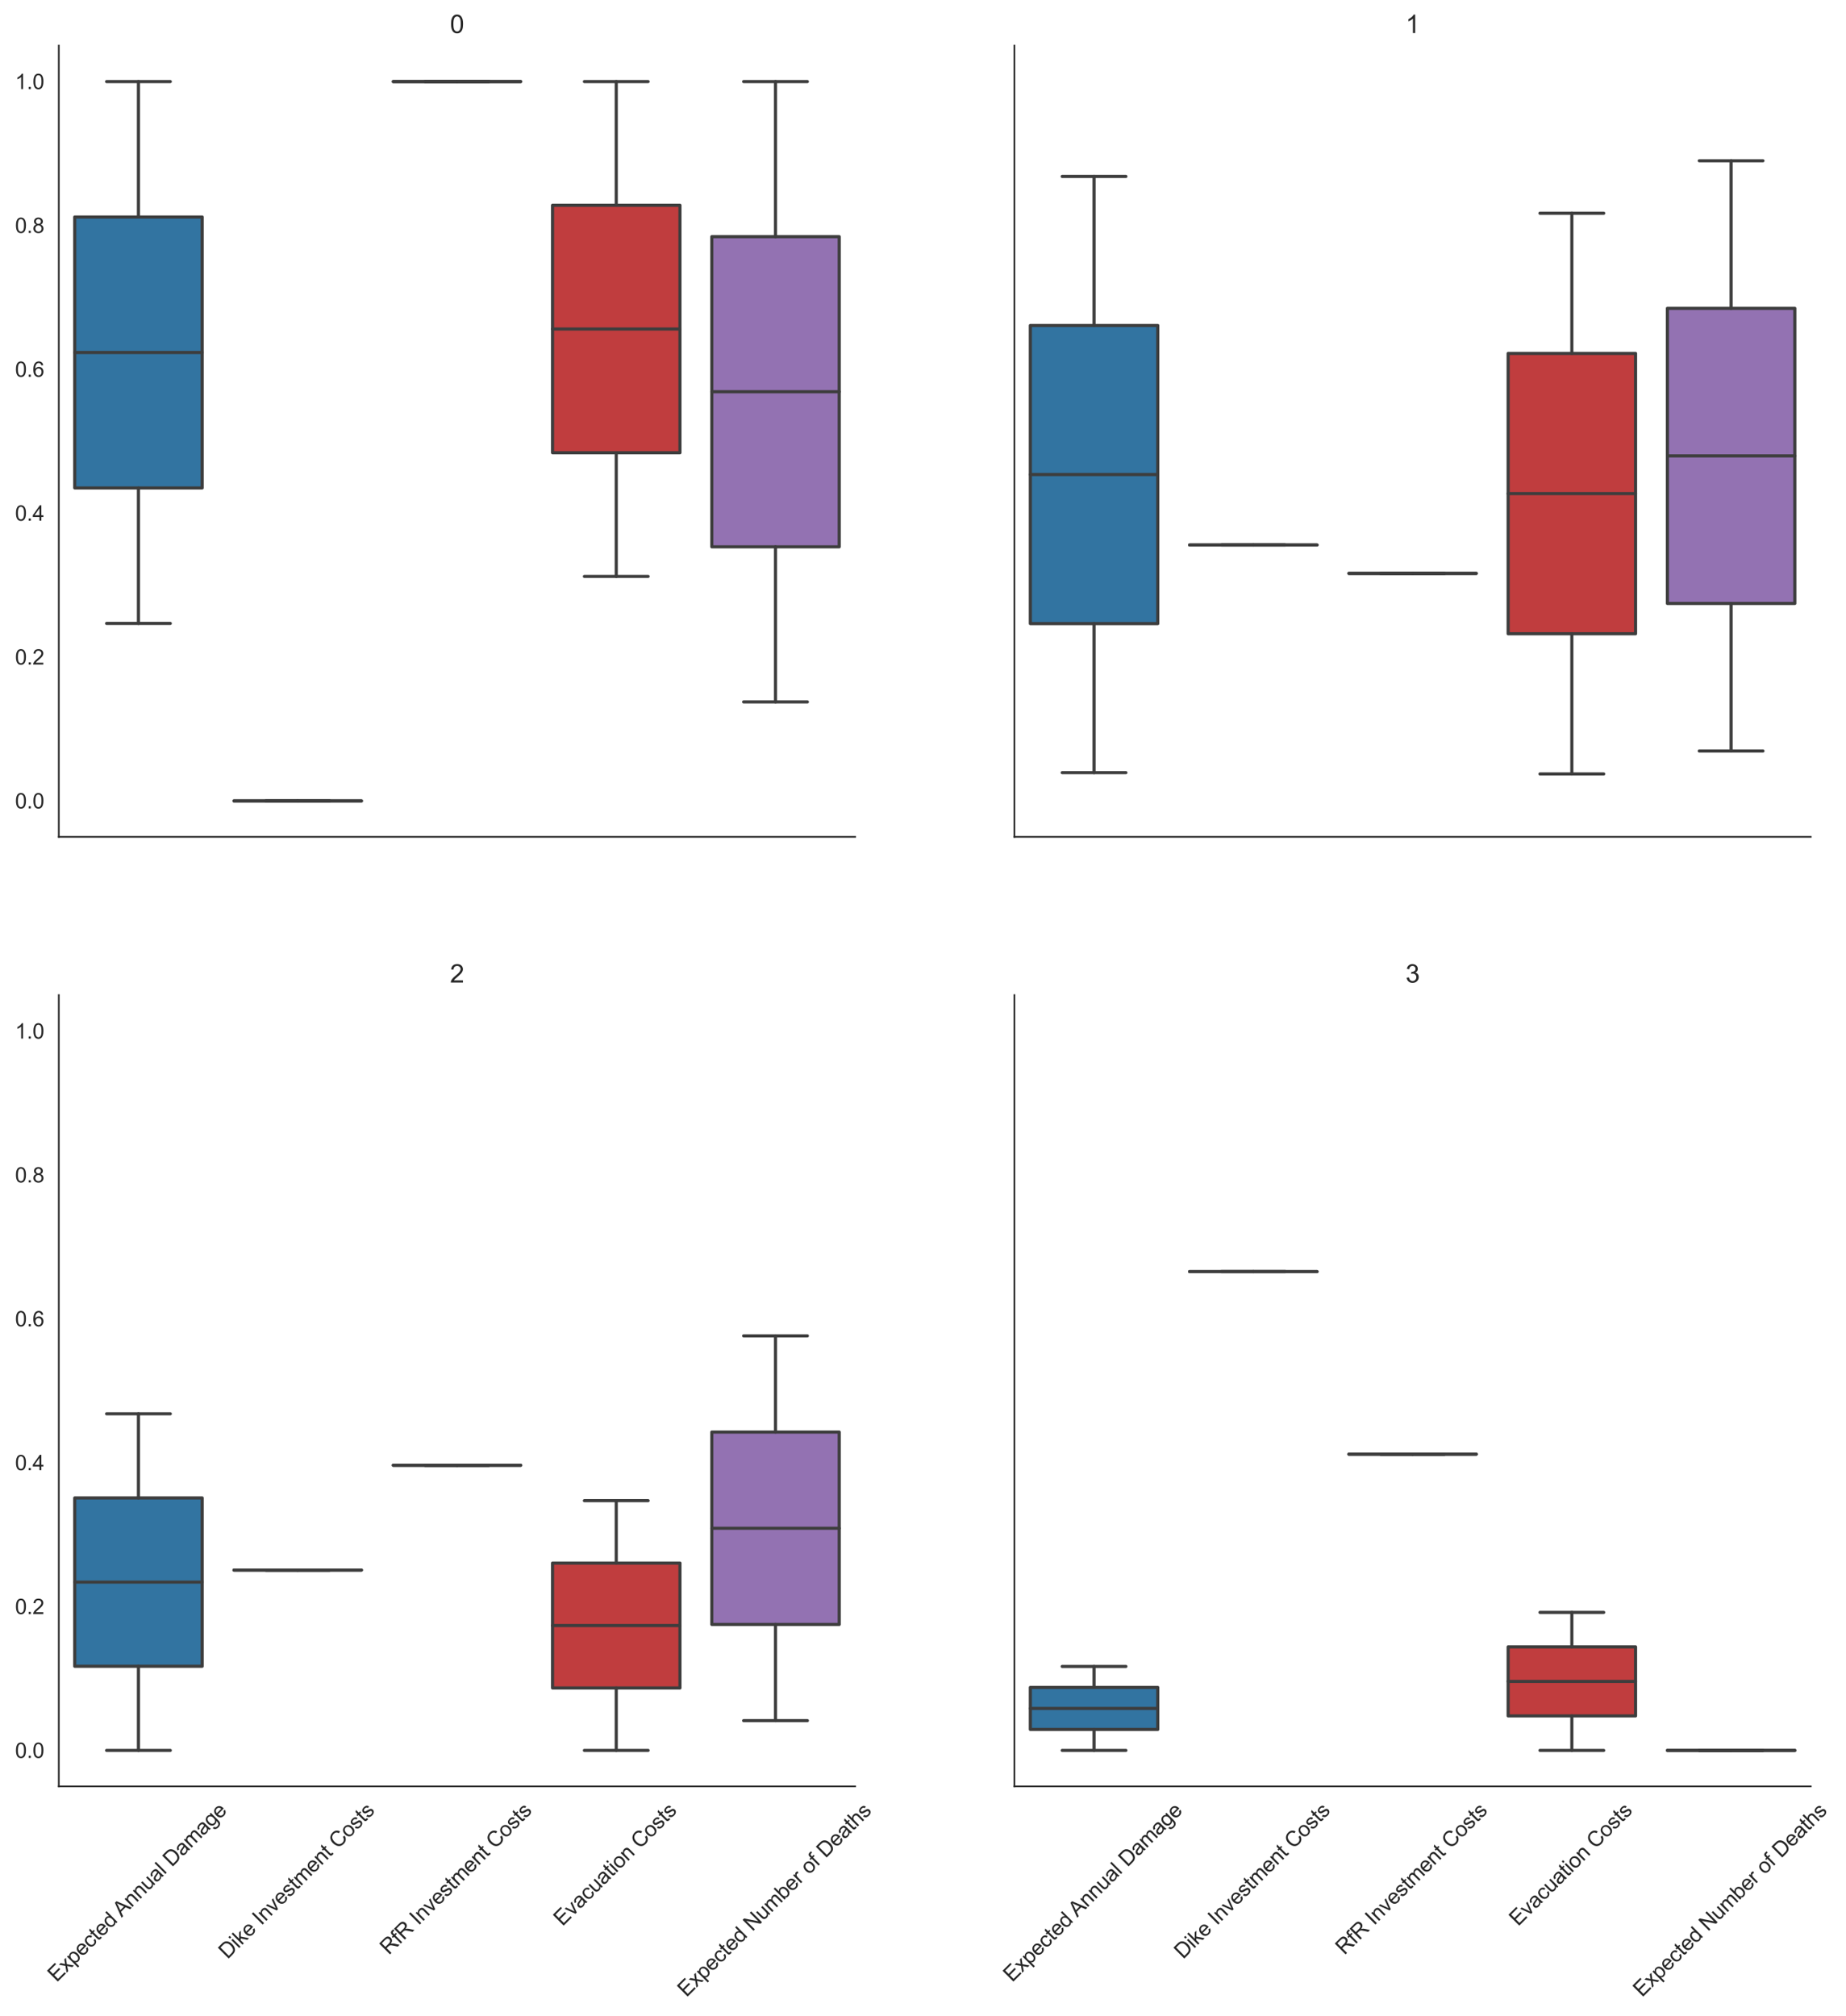 <?xml version="1.0" encoding="utf-8" standalone="no"?>
<!DOCTYPE svg PUBLIC "-//W3C//DTD SVG 1.1//EN"
  "http://www.w3.org/Graphics/SVG/1.1/DTD/svg11.dtd">
<svg xmlns:xlink="http://www.w3.org/1999/xlink" width="881.942pt" height="962.964pt" viewBox="0 0 881.942 962.964" xmlns="http://www.w3.org/2000/svg" version="1.1">
 <defs>
  <style type="text/css">*{stroke-linejoin: round; stroke-linecap: butt}</style>
 </defs>
 <g id="figure_1">
  <g id="patch_1">
   <path d="M 0 962.964 
L 881.942 962.964 
L 881.942 0 
L 0 0 
z
" style="fill: #ffffff"/>
  </g>
  <g id="axes_1">
   <g id="patch_2">
    <path d="M 28.1 399.789 
L 408.555 399.789 
L 408.555 21.789 
L 28.1 21.789 
z
" style="fill: #ffffff"/>
   </g>
   <g id="matplotlib.axis_1">
    <g id="xtick_1"/>
    <g id="xtick_2"/>
    <g id="xtick_3"/>
    <g id="xtick_4"/>
    <g id="xtick_5"/>
   </g>
   <g id="matplotlib.axis_2">
    <g id="ytick_1">
     <g id="text_1">
      <!-- 0.0 -->
      <g style="fill: #262626" transform="translate(7.2 386.186) scale(0.1 -0.1)">
       <defs>
        <path id="ArialMT-30" d="M 266 2259 
Q 266 3072 433 3567 
Q 600 4063 929 4331 
Q 1259 4600 1759 4600 
Q 2128 4600 2406 4451 
Q 2684 4303 2865 4023 
Q 3047 3744 3150 3342 
Q 3253 2941 3253 2259 
Q 3253 1453 3087 958 
Q 2922 463 2592 192 
Q 2263 -78 1759 -78 
Q 1097 -78 719 397 
Q 266 969 266 2259 
z
M 844 2259 
Q 844 1131 1108 757 
Q 1372 384 1759 384 
Q 2147 384 2411 759 
Q 2675 1134 2675 2259 
Q 2675 3391 2411 3762 
Q 2147 4134 1753 4134 
Q 1366 4134 1134 3806 
Q 844 3388 844 2259 
z
" transform="scale(0.016)"/>
        <path id="ArialMT-2e" d="M 581 0 
L 581 641 
L 1222 641 
L 1222 0 
L 581 0 
z
" transform="scale(0.016)"/>
       </defs>
       <use xlink:href="#ArialMT-30"/>
       <use xlink:href="#ArialMT-2e" x="55.615"/>
       <use xlink:href="#ArialMT-30" x="83.398"/>
      </g>
     </g>
    </g>
    <g id="ytick_2">
     <g id="text_2">
      <!-- 0.2 -->
      <g style="fill: #262626" transform="translate(7.2 317.459) scale(0.1 -0.1)">
       <defs>
        <path id="ArialMT-32" d="M 3222 541 
L 3222 0 
L 194 0 
Q 188 203 259 391 
Q 375 700 629 1000 
Q 884 1300 1366 1694 
Q 2113 2306 2375 2664 
Q 2638 3022 2638 3341 
Q 2638 3675 2398 3904 
Q 2159 4134 1775 4134 
Q 1369 4134 1125 3890 
Q 881 3647 878 3216 
L 300 3275 
Q 359 3922 746 4261 
Q 1134 4600 1788 4600 
Q 2447 4600 2831 4234 
Q 3216 3869 3216 3328 
Q 3216 3053 3103 2787 
Q 2991 2522 2730 2228 
Q 2469 1934 1863 1422 
Q 1356 997 1212 845 
Q 1069 694 975 541 
L 3222 541 
z
" transform="scale(0.016)"/>
       </defs>
       <use xlink:href="#ArialMT-30"/>
       <use xlink:href="#ArialMT-2e" x="55.615"/>
       <use xlink:href="#ArialMT-32" x="83.398"/>
      </g>
     </g>
    </g>
    <g id="ytick_3">
     <g id="text_3">
      <!-- 0.4 -->
      <g style="fill: #262626" transform="translate(7.2 248.732) scale(0.1 -0.1)">
       <defs>
        <path id="ArialMT-34" d="M 2069 0 
L 2069 1097 
L 81 1097 
L 81 1613 
L 2172 4581 
L 2631 4581 
L 2631 1613 
L 3250 1613 
L 3250 1097 
L 2631 1097 
L 2631 0 
L 2069 0 
z
M 2069 1613 
L 2069 3678 
L 634 1613 
L 2069 1613 
z
" transform="scale(0.016)"/>
       </defs>
       <use xlink:href="#ArialMT-30"/>
       <use xlink:href="#ArialMT-2e" x="55.615"/>
       <use xlink:href="#ArialMT-34" x="83.398"/>
      </g>
     </g>
    </g>
    <g id="ytick_4">
     <g id="text_4">
      <!-- 0.6 -->
      <g style="fill: #262626" transform="translate(7.2 180.005) scale(0.1 -0.1)">
       <defs>
        <path id="ArialMT-36" d="M 3184 3459 
L 2625 3416 
Q 2550 3747 2413 3897 
Q 2184 4138 1850 4138 
Q 1581 4138 1378 3988 
Q 1113 3794 959 3422 
Q 806 3050 800 2363 
Q 1003 2672 1297 2822 
Q 1591 2972 1913 2972 
Q 2475 2972 2870 2558 
Q 3266 2144 3266 1488 
Q 3266 1056 3080 686 
Q 2894 316 2569 119 
Q 2244 -78 1831 -78 
Q 1128 -78 684 439 
Q 241 956 241 2144 
Q 241 3472 731 4075 
Q 1159 4600 1884 4600 
Q 2425 4600 2770 4297 
Q 3116 3994 3184 3459 
z
M 888 1484 
Q 888 1194 1011 928 
Q 1134 663 1356 523 
Q 1578 384 1822 384 
Q 2178 384 2434 671 
Q 2691 959 2691 1453 
Q 2691 1928 2437 2201 
Q 2184 2475 1800 2475 
Q 1419 2475 1153 2201 
Q 888 1928 888 1484 
z
" transform="scale(0.016)"/>
       </defs>
       <use xlink:href="#ArialMT-30"/>
       <use xlink:href="#ArialMT-2e" x="55.615"/>
       <use xlink:href="#ArialMT-36" x="83.398"/>
      </g>
     </g>
    </g>
    <g id="ytick_5">
     <g id="text_5">
      <!-- 0.8 -->
      <g style="fill: #262626" transform="translate(7.2 111.277) scale(0.1 -0.1)">
       <defs>
        <path id="ArialMT-38" d="M 1131 2484 
Q 781 2613 612 2850 
Q 444 3088 444 3419 
Q 444 3919 803 4259 
Q 1163 4600 1759 4600 
Q 2359 4600 2725 4251 
Q 3091 3903 3091 3403 
Q 3091 3084 2923 2848 
Q 2756 2613 2416 2484 
Q 2838 2347 3058 2040 
Q 3278 1734 3278 1309 
Q 3278 722 2862 322 
Q 2447 -78 1769 -78 
Q 1091 -78 675 323 
Q 259 725 259 1325 
Q 259 1772 486 2073 
Q 713 2375 1131 2484 
z
M 1019 3438 
Q 1019 3113 1228 2906 
Q 1438 2700 1772 2700 
Q 2097 2700 2305 2904 
Q 2513 3109 2513 3406 
Q 2513 3716 2298 3927 
Q 2084 4138 1766 4138 
Q 1444 4138 1231 3931 
Q 1019 3725 1019 3438 
z
M 838 1322 
Q 838 1081 952 856 
Q 1066 631 1291 507 
Q 1516 384 1775 384 
Q 2178 384 2440 643 
Q 2703 903 2703 1303 
Q 2703 1709 2433 1975 
Q 2163 2241 1756 2241 
Q 1359 2241 1098 1978 
Q 838 1716 838 1322 
z
" transform="scale(0.016)"/>
       </defs>
       <use xlink:href="#ArialMT-30"/>
       <use xlink:href="#ArialMT-2e" x="55.615"/>
       <use xlink:href="#ArialMT-38" x="83.398"/>
      </g>
     </g>
    </g>
    <g id="ytick_6">
     <g id="text_6">
      <!-- 1.0 -->
      <g style="fill: #262626" transform="translate(7.2 42.55) scale(0.1 -0.1)">
       <defs>
        <path id="ArialMT-31" d="M 2384 0 
L 1822 0 
L 1822 3584 
Q 1619 3391 1289 3197 
Q 959 3003 697 2906 
L 697 3450 
Q 1169 3672 1522 3987 
Q 1875 4303 2022 4600 
L 2384 4600 
L 2384 0 
z
" transform="scale(0.016)"/>
       </defs>
       <use xlink:href="#ArialMT-31"/>
       <use xlink:href="#ArialMT-2e" x="55.615"/>
       <use xlink:href="#ArialMT-30" x="83.398"/>
      </g>
     </g>
    </g>
   </g>
   <g id="patch_3">
    <path d="M 35.709 233.107 
L 96.582 233.107 
L 96.582 103.683 
L 35.709 103.683 
L 35.709 233.107 
z
" clip-path="url(#p0d88168683)" style="fill: #3274a1; stroke: #3d3d3d; stroke-width: 1.5; stroke-linejoin: miter"/>
   </g>
   <g id="patch_4">
    <path d="M 111.8 382.608 
L 172.673 382.608 
L 172.673 382.608 
L 111.8 382.608 
L 111.8 382.608 
z
" clip-path="url(#p0d88168683)" style="fill: #e1812c; stroke: #3d3d3d; stroke-width: 1.5; stroke-linejoin: miter"/>
   </g>
   <g id="patch_5">
    <path d="M 187.891 38.971 
L 248.764 38.971 
L 248.764 38.971 
L 187.891 38.971 
L 187.891 38.971 
z
" clip-path="url(#p0d88168683)" style="fill: #3a923a; stroke: #3d3d3d; stroke-width: 1.5; stroke-linejoin: miter"/>
   </g>
   <g id="patch_6">
    <path d="M 263.982 216.27 
L 324.855 216.27 
L 324.855 98.071 
L 263.982 98.071 
L 263.982 216.27 
z
" clip-path="url(#p0d88168683)" style="fill: #c03d3e; stroke: #3d3d3d; stroke-width: 1.5; stroke-linejoin: miter"/>
   </g>
   <g id="patch_7">
    <path d="M 340.073 261.231 
L 400.945 261.231 
L 400.945 113.058 
L 340.073 113.058 
L 340.073 261.231 
z
" clip-path="url(#p0d88168683)" style="fill: #9372b2; stroke: #3d3d3d; stroke-width: 1.5; stroke-linejoin: miter"/>
   </g>
   <g id="line2d_1">
    <path d="M 66.145 233.107 
L 66.145 297.819 
" clip-path="url(#p0d88168683)" style="fill: none; stroke: #3d3d3d; stroke-width: 1.5; stroke-linecap: round"/>
   </g>
   <g id="line2d_2">
    <path d="M 66.145 103.683 
L 66.145 38.971 
" clip-path="url(#p0d88168683)" style="fill: none; stroke: #3d3d3d; stroke-width: 1.5; stroke-linecap: round"/>
   </g>
   <g id="line2d_3">
    <path d="M 50.927 297.819 
L 81.364 297.819 
" clip-path="url(#p0d88168683)" style="fill: none; stroke: #3d3d3d; stroke-width: 1.5; stroke-linecap: round"/>
   </g>
   <g id="line2d_4">
    <path d="M 50.927 38.971 
L 81.364 38.971 
" clip-path="url(#p0d88168683)" style="fill: none; stroke: #3d3d3d; stroke-width: 1.5; stroke-linecap: round"/>
   </g>
   <g id="line2d_5"/>
   <g id="line2d_6">
    <path d="M 142.236 382.608 
L 142.236 382.608 
" clip-path="url(#p0d88168683)" style="fill: none; stroke: #3d3d3d; stroke-width: 1.5; stroke-linecap: round"/>
   </g>
   <g id="line2d_7">
    <path d="M 142.236 382.608 
L 142.236 382.608 
" clip-path="url(#p0d88168683)" style="fill: none; stroke: #3d3d3d; stroke-width: 1.5; stroke-linecap: round"/>
   </g>
   <g id="line2d_8">
    <path d="M 127.018 382.608 
L 157.455 382.608 
" clip-path="url(#p0d88168683)" style="fill: none; stroke: #3d3d3d; stroke-width: 1.5; stroke-linecap: round"/>
   </g>
   <g id="line2d_9">
    <path d="M 127.018 382.608 
L 157.455 382.608 
" clip-path="url(#p0d88168683)" style="fill: none; stroke: #3d3d3d; stroke-width: 1.5; stroke-linecap: round"/>
   </g>
   <g id="line2d_10"/>
   <g id="line2d_11">
    <path d="M 218.327 38.971 
L 218.327 38.971 
" clip-path="url(#p0d88168683)" style="fill: none; stroke: #3d3d3d; stroke-width: 1.5; stroke-linecap: round"/>
   </g>
   <g id="line2d_12">
    <path d="M 218.327 38.971 
L 218.327 38.971 
" clip-path="url(#p0d88168683)" style="fill: none; stroke: #3d3d3d; stroke-width: 1.5; stroke-linecap: round"/>
   </g>
   <g id="line2d_13">
    <path d="M 203.109 38.971 
L 233.545 38.971 
" clip-path="url(#p0d88168683)" style="fill: none; stroke: #3d3d3d; stroke-width: 1.5; stroke-linecap: round"/>
   </g>
   <g id="line2d_14">
    <path d="M 203.109 38.971 
L 233.545 38.971 
" clip-path="url(#p0d88168683)" style="fill: none; stroke: #3d3d3d; stroke-width: 1.5; stroke-linecap: round"/>
   </g>
   <g id="line2d_15"/>
   <g id="line2d_16">
    <path d="M 294.418 216.27 
L 294.418 275.369 
" clip-path="url(#p0d88168683)" style="fill: none; stroke: #3d3d3d; stroke-width: 1.5; stroke-linecap: round"/>
   </g>
   <g id="line2d_17">
    <path d="M 294.418 98.071 
L 294.418 38.971 
" clip-path="url(#p0d88168683)" style="fill: none; stroke: #3d3d3d; stroke-width: 1.5; stroke-linecap: round"/>
   </g>
   <g id="line2d_18">
    <path d="M 279.2 275.369 
L 309.636 275.369 
" clip-path="url(#p0d88168683)" style="fill: none; stroke: #3d3d3d; stroke-width: 1.5; stroke-linecap: round"/>
   </g>
   <g id="line2d_19">
    <path d="M 279.2 38.971 
L 309.636 38.971 
" clip-path="url(#p0d88168683)" style="fill: none; stroke: #3d3d3d; stroke-width: 1.5; stroke-linecap: round"/>
   </g>
   <g id="line2d_20"/>
   <g id="line2d_21">
    <path d="M 370.509 261.231 
L 370.509 335.317 
" clip-path="url(#p0d88168683)" style="fill: none; stroke: #3d3d3d; stroke-width: 1.5; stroke-linecap: round"/>
   </g>
   <g id="line2d_22">
    <path d="M 370.509 113.058 
L 370.509 38.971 
" clip-path="url(#p0d88168683)" style="fill: none; stroke: #3d3d3d; stroke-width: 1.5; stroke-linecap: round"/>
   </g>
   <g id="line2d_23">
    <path d="M 355.291 335.317 
L 385.727 335.317 
" clip-path="url(#p0d88168683)" style="fill: none; stroke: #3d3d3d; stroke-width: 1.5; stroke-linecap: round"/>
   </g>
   <g id="line2d_24">
    <path d="M 355.291 38.971 
L 385.727 38.971 
" clip-path="url(#p0d88168683)" style="fill: none; stroke: #3d3d3d; stroke-width: 1.5; stroke-linecap: round"/>
   </g>
   <g id="line2d_25"/>
   <g id="line2d_26">
    <path d="M 35.709 168.395 
L 96.582 168.395 
" clip-path="url(#p0d88168683)" style="fill: none; stroke: #3d3d3d; stroke-width: 1.5; stroke-linecap: round"/>
   </g>
   <g id="line2d_27">
    <path d="M 111.8 382.608 
L 172.673 382.608 
" clip-path="url(#p0d88168683)" style="fill: none; stroke: #3d3d3d; stroke-width: 1.5; stroke-linecap: round"/>
   </g>
   <g id="line2d_28">
    <path d="M 187.891 38.971 
L 248.764 38.971 
" clip-path="url(#p0d88168683)" style="fill: none; stroke: #3d3d3d; stroke-width: 1.5; stroke-linecap: round"/>
   </g>
   <g id="line2d_29">
    <path d="M 263.982 157.17 
L 324.855 157.17 
" clip-path="url(#p0d88168683)" style="fill: none; stroke: #3d3d3d; stroke-width: 1.5; stroke-linecap: round"/>
   </g>
   <g id="line2d_30">
    <path d="M 340.073 187.144 
L 400.945 187.144 
" clip-path="url(#p0d88168683)" style="fill: none; stroke: #3d3d3d; stroke-width: 1.5; stroke-linecap: round"/>
   </g>
   <g id="patch_8">
    <path d="M 28.1 399.789 
L 28.1 21.789 
" style="fill: none; stroke: #262626; stroke-width: 0.8; stroke-linejoin: miter; stroke-linecap: square"/>
   </g>
   <g id="patch_9">
    <path d="M 28.1 399.789 
L 408.555 399.789 
" style="fill: none; stroke: #262626; stroke-width: 0.8; stroke-linejoin: miter; stroke-linecap: square"/>
   </g>
   <g id="text_7">
    <!-- 0 -->
    <g style="fill: #262626" transform="translate(214.991 15.789) scale(0.12 -0.12)">
     <use xlink:href="#ArialMT-30"/>
    </g>
   </g>
  </g>
  <g id="axes_2">
   <g id="patch_10">
    <path d="M 484.645 399.789 
L 865.1 399.789 
L 865.1 21.789 
L 484.645 21.789 
z
" style="fill: #ffffff"/>
   </g>
   <g id="matplotlib.axis_3">
    <g id="xtick_6"/>
    <g id="xtick_7"/>
    <g id="xtick_8"/>
    <g id="xtick_9"/>
    <g id="xtick_10"/>
   </g>
   <g id="matplotlib.axis_4">
    <g id="ytick_7"/>
    <g id="ytick_8"/>
    <g id="ytick_9"/>
    <g id="ytick_10"/>
    <g id="ytick_11"/>
    <g id="ytick_12"/>
   </g>
   <g id="patch_11">
    <path d="M 492.255 297.904 
L 553.127 297.904 
L 553.127 155.493 
L 492.255 155.493 
L 492.255 297.904 
z
" clip-path="url(#p5062d0903e)" style="fill: #3274a1; stroke: #3d3d3d; stroke-width: 1.5; stroke-linejoin: miter"/>
   </g>
   <g id="patch_12">
    <path d="M 568.345 260.331 
L 629.218 260.331 
L 629.218 260.331 
L 568.345 260.331 
L 568.345 260.331 
z
" clip-path="url(#p5062d0903e)" style="fill: #e1812c; stroke: #3d3d3d; stroke-width: 1.5; stroke-linejoin: miter"/>
   </g>
   <g id="patch_13">
    <path d="M 644.436 273.921 
L 705.309 273.921 
L 705.309 273.921 
L 644.436 273.921 
L 644.436 273.921 
z
" clip-path="url(#p5062d0903e)" style="fill: #3a923a; stroke: #3d3d3d; stroke-width: 1.5; stroke-linejoin: miter"/>
   </g>
   <g id="patch_14">
    <path d="M 720.527 302.757 
L 781.4 302.757 
L 781.4 168.832 
L 720.527 168.832 
L 720.527 302.757 
z
" clip-path="url(#p5062d0903e)" style="fill: #c03d3e; stroke: #3d3d3d; stroke-width: 1.5; stroke-linejoin: miter"/>
   </g>
   <g id="patch_15">
    <path d="M 796.618 288.281 
L 857.491 288.281 
L 857.491 147.297 
L 796.618 147.297 
L 796.618 288.281 
z
" clip-path="url(#p5062d0903e)" style="fill: #9372b2; stroke: #3d3d3d; stroke-width: 1.5; stroke-linejoin: miter"/>
   </g>
   <g id="line2d_31">
    <path d="M 522.691 297.904 
L 522.691 369.109 
" clip-path="url(#p5062d0903e)" style="fill: none; stroke: #3d3d3d; stroke-width: 1.5; stroke-linecap: round"/>
   </g>
   <g id="line2d_32">
    <path d="M 522.691 155.493 
L 522.691 84.288 
" clip-path="url(#p5062d0903e)" style="fill: none; stroke: #3d3d3d; stroke-width: 1.5; stroke-linecap: round"/>
   </g>
   <g id="line2d_33">
    <path d="M 507.473 369.109 
L 537.909 369.109 
" clip-path="url(#p5062d0903e)" style="fill: none; stroke: #3d3d3d; stroke-width: 1.5; stroke-linecap: round"/>
   </g>
   <g id="line2d_34">
    <path d="M 507.473 84.288 
L 537.909 84.288 
" clip-path="url(#p5062d0903e)" style="fill: none; stroke: #3d3d3d; stroke-width: 1.5; stroke-linecap: round"/>
   </g>
   <g id="line2d_35"/>
   <g id="line2d_36">
    <path d="M 598.782 260.331 
L 598.782 260.331 
" clip-path="url(#p5062d0903e)" style="fill: none; stroke: #3d3d3d; stroke-width: 1.5; stroke-linecap: round"/>
   </g>
   <g id="line2d_37">
    <path d="M 598.782 260.331 
L 598.782 260.331 
" clip-path="url(#p5062d0903e)" style="fill: none; stroke: #3d3d3d; stroke-width: 1.5; stroke-linecap: round"/>
   </g>
   <g id="line2d_38">
    <path d="M 583.564 260.331 
L 614 260.331 
" clip-path="url(#p5062d0903e)" style="fill: none; stroke: #3d3d3d; stroke-width: 1.5; stroke-linecap: round"/>
   </g>
   <g id="line2d_39">
    <path d="M 583.564 260.331 
L 614 260.331 
" clip-path="url(#p5062d0903e)" style="fill: none; stroke: #3d3d3d; stroke-width: 1.5; stroke-linecap: round"/>
   </g>
   <g id="line2d_40"/>
   <g id="line2d_41">
    <path d="M 674.873 273.921 
L 674.873 273.921 
" clip-path="url(#p5062d0903e)" style="fill: none; stroke: #3d3d3d; stroke-width: 1.5; stroke-linecap: round"/>
   </g>
   <g id="line2d_42">
    <path d="M 674.873 273.921 
L 674.873 273.921 
" clip-path="url(#p5062d0903e)" style="fill: none; stroke: #3d3d3d; stroke-width: 1.5; stroke-linecap: round"/>
   </g>
   <g id="line2d_43">
    <path d="M 659.655 273.921 
L 690.091 273.921 
" clip-path="url(#p5062d0903e)" style="fill: none; stroke: #3d3d3d; stroke-width: 1.5; stroke-linecap: round"/>
   </g>
   <g id="line2d_44">
    <path d="M 659.655 273.921 
L 690.091 273.921 
" clip-path="url(#p5062d0903e)" style="fill: none; stroke: #3d3d3d; stroke-width: 1.5; stroke-linecap: round"/>
   </g>
   <g id="line2d_45"/>
   <g id="line2d_46">
    <path d="M 750.964 302.757 
L 750.964 369.719 
" clip-path="url(#p5062d0903e)" style="fill: none; stroke: #3d3d3d; stroke-width: 1.5; stroke-linecap: round"/>
   </g>
   <g id="line2d_47">
    <path d="M 750.964 168.832 
L 750.964 101.87 
" clip-path="url(#p5062d0903e)" style="fill: none; stroke: #3d3d3d; stroke-width: 1.5; stroke-linecap: round"/>
   </g>
   <g id="line2d_48">
    <path d="M 735.745 369.719 
L 766.182 369.719 
" clip-path="url(#p5062d0903e)" style="fill: none; stroke: #3d3d3d; stroke-width: 1.5; stroke-linecap: round"/>
   </g>
   <g id="line2d_49">
    <path d="M 735.745 101.87 
L 766.182 101.87 
" clip-path="url(#p5062d0903e)" style="fill: none; stroke: #3d3d3d; stroke-width: 1.5; stroke-linecap: round"/>
   </g>
   <g id="line2d_50"/>
   <g id="line2d_51">
    <path d="M 827.055 288.281 
L 827.055 358.774 
" clip-path="url(#p5062d0903e)" style="fill: none; stroke: #3d3d3d; stroke-width: 1.5; stroke-linecap: round"/>
   </g>
   <g id="line2d_52">
    <path d="M 827.055 147.297 
L 827.055 76.804 
" clip-path="url(#p5062d0903e)" style="fill: none; stroke: #3d3d3d; stroke-width: 1.5; stroke-linecap: round"/>
   </g>
   <g id="line2d_53">
    <path d="M 811.836 358.774 
L 842.273 358.774 
" clip-path="url(#p5062d0903e)" style="fill: none; stroke: #3d3d3d; stroke-width: 1.5; stroke-linecap: round"/>
   </g>
   <g id="line2d_54">
    <path d="M 811.836 76.804 
L 842.273 76.804 
" clip-path="url(#p5062d0903e)" style="fill: none; stroke: #3d3d3d; stroke-width: 1.5; stroke-linecap: round"/>
   </g>
   <g id="line2d_55"/>
   <g id="line2d_56">
    <path d="M 492.255 226.698 
L 553.127 226.698 
" clip-path="url(#p5062d0903e)" style="fill: none; stroke: #3d3d3d; stroke-width: 1.5; stroke-linecap: round"/>
   </g>
   <g id="line2d_57">
    <path d="M 568.345 260.331 
L 629.218 260.331 
" clip-path="url(#p5062d0903e)" style="fill: none; stroke: #3d3d3d; stroke-width: 1.5; stroke-linecap: round"/>
   </g>
   <g id="line2d_58">
    <path d="M 644.436 273.921 
L 705.309 273.921 
" clip-path="url(#p5062d0903e)" style="fill: none; stroke: #3d3d3d; stroke-width: 1.5; stroke-linecap: round"/>
   </g>
   <g id="line2d_59">
    <path d="M 720.527 235.794 
L 781.4 235.794 
" clip-path="url(#p5062d0903e)" style="fill: none; stroke: #3d3d3d; stroke-width: 1.5; stroke-linecap: round"/>
   </g>
   <g id="line2d_60">
    <path d="M 796.618 217.789 
L 857.491 217.789 
" clip-path="url(#p5062d0903e)" style="fill: none; stroke: #3d3d3d; stroke-width: 1.5; stroke-linecap: round"/>
   </g>
   <g id="patch_16">
    <path d="M 484.645 399.789 
L 484.645 21.789 
" style="fill: none; stroke: #262626; stroke-width: 0.8; stroke-linejoin: miter; stroke-linecap: square"/>
   </g>
   <g id="patch_17">
    <path d="M 484.645 399.789 
L 865.1 399.789 
" style="fill: none; stroke: #262626; stroke-width: 0.8; stroke-linejoin: miter; stroke-linecap: square"/>
   </g>
   <g id="text_8">
    <!-- 1 -->
    <g style="fill: #262626" transform="translate(671.536 15.789) scale(0.12 -0.12)">
     <use xlink:href="#ArialMT-31"/>
    </g>
   </g>
  </g>
  <g id="axes_3">
   <g id="patch_18">
    <path d="M 28.1 853.389 
L 408.555 853.389 
L 408.555 475.389 
L 28.1 475.389 
z
" style="fill: #ffffff"/>
   </g>
   <g id="matplotlib.axis_5">
    <g id="xtick_11">
     <g id="text_9">
      <!-- Expected Annual Damage -->
      <g style="fill: #262626" transform="translate(27.051 947.213) rotate(-45) scale(0.1 -0.1)">
       <defs>
        <path id="ArialMT-45" d="M 506 0 
L 506 4581 
L 3819 4581 
L 3819 4041 
L 1113 4041 
L 1113 2638 
L 3647 2638 
L 3647 2100 
L 1113 2100 
L 1113 541 
L 3925 541 
L 3925 0 
L 506 0 
z
" transform="scale(0.016)"/>
        <path id="ArialMT-78" d="M 47 0 
L 1259 1725 
L 138 3319 
L 841 3319 
L 1350 2541 
Q 1494 2319 1581 2169 
Q 1719 2375 1834 2534 
L 2394 3319 
L 3066 3319 
L 1919 1756 
L 3153 0 
L 2463 0 
L 1781 1031 
L 1600 1309 
L 728 0 
L 47 0 
z
" transform="scale(0.016)"/>
        <path id="ArialMT-70" d="M 422 -1272 
L 422 3319 
L 934 3319 
L 934 2888 
Q 1116 3141 1344 3267 
Q 1572 3394 1897 3394 
Q 2322 3394 2647 3175 
Q 2972 2956 3137 2557 
Q 3303 2159 3303 1684 
Q 3303 1175 3120 767 
Q 2938 359 2589 142 
Q 2241 -75 1856 -75 
Q 1575 -75 1351 44 
Q 1128 163 984 344 
L 984 -1272 
L 422 -1272 
z
M 931 1641 
Q 931 1000 1190 694 
Q 1450 388 1819 388 
Q 2194 388 2461 705 
Q 2728 1022 2728 1688 
Q 2728 2322 2467 2637 
Q 2206 2953 1844 2953 
Q 1484 2953 1207 2617 
Q 931 2281 931 1641 
z
" transform="scale(0.016)"/>
        <path id="ArialMT-65" d="M 2694 1069 
L 3275 997 
Q 3138 488 2766 206 
Q 2394 -75 1816 -75 
Q 1088 -75 661 373 
Q 234 822 234 1631 
Q 234 2469 665 2931 
Q 1097 3394 1784 3394 
Q 2450 3394 2872 2941 
Q 3294 2488 3294 1666 
Q 3294 1616 3291 1516 
L 816 1516 
Q 847 969 1125 678 
Q 1403 388 1819 388 
Q 2128 388 2347 550 
Q 2566 713 2694 1069 
z
M 847 1978 
L 2700 1978 
Q 2663 2397 2488 2606 
Q 2219 2931 1791 2931 
Q 1403 2931 1139 2672 
Q 875 2413 847 1978 
z
" transform="scale(0.016)"/>
        <path id="ArialMT-63" d="M 2588 1216 
L 3141 1144 
Q 3050 572 2676 248 
Q 2303 -75 1759 -75 
Q 1078 -75 664 370 
Q 250 816 250 1647 
Q 250 2184 428 2587 
Q 606 2991 970 3192 
Q 1334 3394 1763 3394 
Q 2303 3394 2647 3120 
Q 2991 2847 3088 2344 
L 2541 2259 
Q 2463 2594 2264 2762 
Q 2066 2931 1784 2931 
Q 1359 2931 1093 2626 
Q 828 2322 828 1663 
Q 828 994 1084 691 
Q 1341 388 1753 388 
Q 2084 388 2306 591 
Q 2528 794 2588 1216 
z
" transform="scale(0.016)"/>
        <path id="ArialMT-74" d="M 1650 503 
L 1731 6 
Q 1494 -44 1306 -44 
Q 1000 -44 831 53 
Q 663 150 594 308 
Q 525 466 525 972 
L 525 2881 
L 113 2881 
L 113 3319 
L 525 3319 
L 525 4141 
L 1084 4478 
L 1084 3319 
L 1650 3319 
L 1650 2881 
L 1084 2881 
L 1084 941 
Q 1084 700 1114 631 
Q 1144 563 1211 522 
Q 1278 481 1403 481 
Q 1497 481 1650 503 
z
" transform="scale(0.016)"/>
        <path id="ArialMT-64" d="M 2575 0 
L 2575 419 
Q 2259 -75 1647 -75 
Q 1250 -75 917 144 
Q 584 363 401 755 
Q 219 1147 219 1656 
Q 219 2153 384 2558 
Q 550 2963 881 3178 
Q 1213 3394 1622 3394 
Q 1922 3394 2156 3267 
Q 2391 3141 2538 2938 
L 2538 4581 
L 3097 4581 
L 3097 0 
L 2575 0 
z
M 797 1656 
Q 797 1019 1065 703 
Q 1334 388 1700 388 
Q 2069 388 2326 689 
Q 2584 991 2584 1609 
Q 2584 2291 2321 2609 
Q 2059 2928 1675 2928 
Q 1300 2928 1048 2622 
Q 797 2316 797 1656 
z
" transform="scale(0.016)"/>
        <path id="ArialMT-20" transform="scale(0.016)"/>
        <path id="ArialMT-41" d="M -9 0 
L 1750 4581 
L 2403 4581 
L 4278 0 
L 3588 0 
L 3053 1388 
L 1138 1388 
L 634 0 
L -9 0 
z
M 1313 1881 
L 2866 1881 
L 2388 3150 
Q 2169 3728 2063 4100 
Q 1975 3659 1816 3225 
L 1313 1881 
z
" transform="scale(0.016)"/>
        <path id="ArialMT-6e" d="M 422 0 
L 422 3319 
L 928 3319 
L 928 2847 
Q 1294 3394 1984 3394 
Q 2284 3394 2536 3286 
Q 2788 3178 2913 3003 
Q 3038 2828 3088 2588 
Q 3119 2431 3119 2041 
L 3119 0 
L 2556 0 
L 2556 2019 
Q 2556 2363 2490 2533 
Q 2425 2703 2258 2804 
Q 2091 2906 1866 2906 
Q 1506 2906 1245 2678 
Q 984 2450 984 1813 
L 984 0 
L 422 0 
z
" transform="scale(0.016)"/>
        <path id="ArialMT-75" d="M 2597 0 
L 2597 488 
Q 2209 -75 1544 -75 
Q 1250 -75 995 37 
Q 741 150 617 320 
Q 494 491 444 738 
Q 409 903 409 1263 
L 409 3319 
L 972 3319 
L 972 1478 
Q 972 1038 1006 884 
Q 1059 663 1231 536 
Q 1403 409 1656 409 
Q 1909 409 2131 539 
Q 2353 669 2445 892 
Q 2538 1116 2538 1541 
L 2538 3319 
L 3100 3319 
L 3100 0 
L 2597 0 
z
" transform="scale(0.016)"/>
        <path id="ArialMT-61" d="M 2588 409 
Q 2275 144 1986 34 
Q 1697 -75 1366 -75 
Q 819 -75 525 192 
Q 231 459 231 875 
Q 231 1119 342 1320 
Q 453 1522 633 1644 
Q 813 1766 1038 1828 
Q 1203 1872 1538 1913 
Q 2219 1994 2541 2106 
Q 2544 2222 2544 2253 
Q 2544 2597 2384 2738 
Q 2169 2928 1744 2928 
Q 1347 2928 1158 2789 
Q 969 2650 878 2297 
L 328 2372 
Q 403 2725 575 2942 
Q 747 3159 1072 3276 
Q 1397 3394 1825 3394 
Q 2250 3394 2515 3294 
Q 2781 3194 2906 3042 
Q 3031 2891 3081 2659 
Q 3109 2516 3109 2141 
L 3109 1391 
Q 3109 606 3145 398 
Q 3181 191 3288 0 
L 2700 0 
Q 2613 175 2588 409 
z
M 2541 1666 
Q 2234 1541 1622 1453 
Q 1275 1403 1131 1340 
Q 988 1278 909 1158 
Q 831 1038 831 891 
Q 831 666 1001 516 
Q 1172 366 1500 366 
Q 1825 366 2078 508 
Q 2331 650 2450 897 
Q 2541 1088 2541 1459 
L 2541 1666 
z
" transform="scale(0.016)"/>
        <path id="ArialMT-6c" d="M 409 0 
L 409 4581 
L 972 4581 
L 972 0 
L 409 0 
z
" transform="scale(0.016)"/>
        <path id="ArialMT-44" d="M 494 0 
L 494 4581 
L 2072 4581 
Q 2606 4581 2888 4516 
Q 3281 4425 3559 4188 
Q 3922 3881 4101 3404 
Q 4281 2928 4281 2316 
Q 4281 1794 4159 1391 
Q 4038 988 3847 723 
Q 3656 459 3429 307 
Q 3203 156 2883 78 
Q 2563 0 2147 0 
L 494 0 
z
M 1100 541 
L 2078 541 
Q 2531 541 2789 625 
Q 3047 709 3200 863 
Q 3416 1078 3536 1442 
Q 3656 1806 3656 2325 
Q 3656 3044 3420 3430 
Q 3184 3816 2847 3947 
Q 2603 4041 2063 4041 
L 1100 4041 
L 1100 541 
z
" transform="scale(0.016)"/>
        <path id="ArialMT-6d" d="M 422 0 
L 422 3319 
L 925 3319 
L 925 2853 
Q 1081 3097 1340 3245 
Q 1600 3394 1931 3394 
Q 2300 3394 2536 3241 
Q 2772 3088 2869 2813 
Q 3263 3394 3894 3394 
Q 4388 3394 4653 3120 
Q 4919 2847 4919 2278 
L 4919 0 
L 4359 0 
L 4359 2091 
Q 4359 2428 4304 2576 
Q 4250 2725 4106 2815 
Q 3963 2906 3769 2906 
Q 3419 2906 3187 2673 
Q 2956 2441 2956 1928 
L 2956 0 
L 2394 0 
L 2394 2156 
Q 2394 2531 2256 2718 
Q 2119 2906 1806 2906 
Q 1569 2906 1367 2781 
Q 1166 2656 1075 2415 
Q 984 2175 984 1722 
L 984 0 
L 422 0 
z
" transform="scale(0.016)"/>
        <path id="ArialMT-67" d="M 319 -275 
L 866 -356 
Q 900 -609 1056 -725 
Q 1266 -881 1628 -881 
Q 2019 -881 2231 -725 
Q 2444 -569 2519 -288 
Q 2563 -116 2559 434 
Q 2191 0 1641 0 
Q 956 0 581 494 
Q 206 988 206 1678 
Q 206 2153 378 2554 
Q 550 2956 876 3175 
Q 1203 3394 1644 3394 
Q 2231 3394 2613 2919 
L 2613 3319 
L 3131 3319 
L 3131 450 
Q 3131 -325 2973 -648 
Q 2816 -972 2473 -1159 
Q 2131 -1347 1631 -1347 
Q 1038 -1347 672 -1080 
Q 306 -813 319 -275 
z
M 784 1719 
Q 784 1066 1043 766 
Q 1303 466 1694 466 
Q 2081 466 2343 764 
Q 2606 1063 2606 1700 
Q 2606 2309 2336 2618 
Q 2066 2928 1684 2928 
Q 1309 2928 1046 2623 
Q 784 2319 784 1719 
z
" transform="scale(0.016)"/>
       </defs>
       <use xlink:href="#ArialMT-45"/>
       <use xlink:href="#ArialMT-78" x="66.699"/>
       <use xlink:href="#ArialMT-70" x="116.699"/>
       <use xlink:href="#ArialMT-65" x="172.314"/>
       <use xlink:href="#ArialMT-63" x="227.93"/>
       <use xlink:href="#ArialMT-74" x="277.93"/>
       <use xlink:href="#ArialMT-65" x="305.713"/>
       <use xlink:href="#ArialMT-64" x="361.328"/>
       <use xlink:href="#ArialMT-20" x="416.943"/>
       <use xlink:href="#ArialMT-41" x="439.227"/>
       <use xlink:href="#ArialMT-6e" x="505.926"/>
       <use xlink:href="#ArialMT-6e" x="561.541"/>
       <use xlink:href="#ArialMT-75" x="617.156"/>
       <use xlink:href="#ArialMT-61" x="672.771"/>
       <use xlink:href="#ArialMT-6c" x="728.387"/>
       <use xlink:href="#ArialMT-20" x="750.604"/>
       <use xlink:href="#ArialMT-44" x="778.387"/>
       <use xlink:href="#ArialMT-61" x="850.604"/>
       <use xlink:href="#ArialMT-6d" x="906.219"/>
       <use xlink:href="#ArialMT-61" x="989.52"/>
       <use xlink:href="#ArialMT-67" x="1045.135"/>
       <use xlink:href="#ArialMT-65" x="1100.75"/>
      </g>
     </g>
    </g>
    <g id="xtick_12">
     <g id="text_10">
      <!-- Dike Investment Costs -->
      <g style="fill: #262626" transform="translate(108.699 936.182) rotate(-45) scale(0.1 -0.1)">
       <defs>
        <path id="ArialMT-69" d="M 425 3934 
L 425 4581 
L 988 4581 
L 988 3934 
L 425 3934 
z
M 425 0 
L 425 3319 
L 988 3319 
L 988 0 
L 425 0 
z
" transform="scale(0.016)"/>
        <path id="ArialMT-6b" d="M 425 0 
L 425 4581 
L 988 4581 
L 988 1969 
L 2319 3319 
L 3047 3319 
L 1778 2088 
L 3175 0 
L 2481 0 
L 1384 1697 
L 988 1316 
L 988 0 
L 425 0 
z
" transform="scale(0.016)"/>
        <path id="ArialMT-49" d="M 597 0 
L 597 4581 
L 1203 4581 
L 1203 0 
L 597 0 
z
" transform="scale(0.016)"/>
        <path id="ArialMT-76" d="M 1344 0 
L 81 3319 
L 675 3319 
L 1388 1331 
Q 1503 1009 1600 663 
Q 1675 925 1809 1294 
L 2547 3319 
L 3125 3319 
L 1869 0 
L 1344 0 
z
" transform="scale(0.016)"/>
        <path id="ArialMT-73" d="M 197 991 
L 753 1078 
Q 800 744 1014 566 
Q 1228 388 1613 388 
Q 2000 388 2187 545 
Q 2375 703 2375 916 
Q 2375 1106 2209 1216 
Q 2094 1291 1634 1406 
Q 1016 1563 777 1677 
Q 538 1791 414 1992 
Q 291 2194 291 2438 
Q 291 2659 392 2848 
Q 494 3038 669 3163 
Q 800 3259 1026 3326 
Q 1253 3394 1513 3394 
Q 1903 3394 2198 3281 
Q 2494 3169 2634 2976 
Q 2775 2784 2828 2463 
L 2278 2388 
Q 2241 2644 2061 2787 
Q 1881 2931 1553 2931 
Q 1166 2931 1000 2803 
Q 834 2675 834 2503 
Q 834 2394 903 2306 
Q 972 2216 1119 2156 
Q 1203 2125 1616 2013 
Q 2213 1853 2448 1751 
Q 2684 1650 2818 1456 
Q 2953 1263 2953 975 
Q 2953 694 2789 445 
Q 2625 197 2315 61 
Q 2006 -75 1616 -75 
Q 969 -75 630 194 
Q 291 463 197 991 
z
" transform="scale(0.016)"/>
        <path id="ArialMT-43" d="M 3763 1606 
L 4369 1453 
Q 4178 706 3683 314 
Q 3188 -78 2472 -78 
Q 1731 -78 1267 223 
Q 803 525 561 1097 
Q 319 1669 319 2325 
Q 319 3041 592 3573 
Q 866 4106 1370 4382 
Q 1875 4659 2481 4659 
Q 3169 4659 3637 4309 
Q 4106 3959 4291 3325 
L 3694 3184 
Q 3534 3684 3231 3912 
Q 2928 4141 2469 4141 
Q 1941 4141 1586 3887 
Q 1231 3634 1087 3207 
Q 944 2781 944 2328 
Q 944 1744 1114 1308 
Q 1284 872 1643 656 
Q 2003 441 2422 441 
Q 2931 441 3284 734 
Q 3638 1028 3763 1606 
z
" transform="scale(0.016)"/>
        <path id="ArialMT-6f" d="M 213 1659 
Q 213 2581 725 3025 
Q 1153 3394 1769 3394 
Q 2453 3394 2887 2945 
Q 3322 2497 3322 1706 
Q 3322 1066 3130 698 
Q 2938 331 2570 128 
Q 2203 -75 1769 -75 
Q 1072 -75 642 372 
Q 213 819 213 1659 
z
M 791 1659 
Q 791 1022 1069 705 
Q 1347 388 1769 388 
Q 2188 388 2466 706 
Q 2744 1025 2744 1678 
Q 2744 2294 2464 2611 
Q 2184 2928 1769 2928 
Q 1347 2928 1069 2612 
Q 791 2297 791 1659 
z
" transform="scale(0.016)"/>
       </defs>
       <use xlink:href="#ArialMT-44"/>
       <use xlink:href="#ArialMT-69" x="72.217"/>
       <use xlink:href="#ArialMT-6b" x="94.434"/>
       <use xlink:href="#ArialMT-65" x="144.434"/>
       <use xlink:href="#ArialMT-20" x="200.049"/>
       <use xlink:href="#ArialMT-49" x="227.832"/>
       <use xlink:href="#ArialMT-6e" x="255.615"/>
       <use xlink:href="#ArialMT-76" x="311.23"/>
       <use xlink:href="#ArialMT-65" x="361.23"/>
       <use xlink:href="#ArialMT-73" x="416.846"/>
       <use xlink:href="#ArialMT-74" x="466.846"/>
       <use xlink:href="#ArialMT-6d" x="494.629"/>
       <use xlink:href="#ArialMT-65" x="577.93"/>
       <use xlink:href="#ArialMT-6e" x="633.545"/>
       <use xlink:href="#ArialMT-74" x="689.16"/>
       <use xlink:href="#ArialMT-20" x="716.943"/>
       <use xlink:href="#ArialMT-43" x="744.727"/>
       <use xlink:href="#ArialMT-6f" x="816.943"/>
       <use xlink:href="#ArialMT-73" x="872.559"/>
       <use xlink:href="#ArialMT-74" x="922.559"/>
       <use xlink:href="#ArialMT-73" x="950.342"/>
      </g>
     </g>
    </g>
    <g id="xtick_13">
     <g id="text_11">
      <!-- RfR Investment Costs -->
      <g style="fill: #262626" transform="translate(185.773 934.215) rotate(-45) scale(0.1 -0.1)">
       <defs>
        <path id="ArialMT-52" d="M 503 0 
L 503 4581 
L 2534 4581 
Q 3147 4581 3465 4457 
Q 3784 4334 3975 4021 
Q 4166 3709 4166 3331 
Q 4166 2844 3850 2509 
Q 3534 2175 2875 2084 
Q 3116 1969 3241 1856 
Q 3506 1613 3744 1247 
L 4541 0 
L 3778 0 
L 3172 953 
Q 2906 1366 2734 1584 
Q 2563 1803 2427 1890 
Q 2291 1978 2150 2013 
Q 2047 2034 1813 2034 
L 1109 2034 
L 1109 0 
L 503 0 
z
M 1109 2559 
L 2413 2559 
Q 2828 2559 3062 2645 
Q 3297 2731 3419 2920 
Q 3541 3109 3541 3331 
Q 3541 3656 3305 3865 
Q 3069 4075 2559 4075 
L 1109 4075 
L 1109 2559 
z
" transform="scale(0.016)"/>
        <path id="ArialMT-66" d="M 556 0 
L 556 2881 
L 59 2881 
L 59 3319 
L 556 3319 
L 556 3672 
Q 556 4006 616 4169 
Q 697 4388 901 4523 
Q 1106 4659 1475 4659 
Q 1713 4659 2000 4603 
L 1916 4113 
Q 1741 4144 1584 4144 
Q 1328 4144 1222 4034 
Q 1116 3925 1116 3625 
L 1116 3319 
L 1763 3319 
L 1763 2881 
L 1116 2881 
L 1116 0 
L 556 0 
z
" transform="scale(0.016)"/>
       </defs>
       <use xlink:href="#ArialMT-52"/>
       <use xlink:href="#ArialMT-66" x="72.217"/>
       <use xlink:href="#ArialMT-52" x="100"/>
       <use xlink:href="#ArialMT-20" x="172.217"/>
       <use xlink:href="#ArialMT-49" x="200"/>
       <use xlink:href="#ArialMT-6e" x="227.783"/>
       <use xlink:href="#ArialMT-76" x="283.398"/>
       <use xlink:href="#ArialMT-65" x="333.398"/>
       <use xlink:href="#ArialMT-73" x="389.014"/>
       <use xlink:href="#ArialMT-74" x="439.014"/>
       <use xlink:href="#ArialMT-6d" x="466.797"/>
       <use xlink:href="#ArialMT-65" x="550.098"/>
       <use xlink:href="#ArialMT-6e" x="605.713"/>
       <use xlink:href="#ArialMT-74" x="661.328"/>
       <use xlink:href="#ArialMT-20" x="689.111"/>
       <use xlink:href="#ArialMT-43" x="716.895"/>
       <use xlink:href="#ArialMT-6f" x="789.111"/>
       <use xlink:href="#ArialMT-73" x="844.727"/>
       <use xlink:href="#ArialMT-74" x="894.727"/>
       <use xlink:href="#ArialMT-73" x="922.51"/>
      </g>
     </g>
    </g>
    <g id="xtick_14">
     <g id="text_12">
      <!-- Evacuation Costs -->
      <g style="fill: #262626" transform="translate(268.735 920.474) rotate(-45) scale(0.1 -0.1)">
       <use xlink:href="#ArialMT-45"/>
       <use xlink:href="#ArialMT-76" x="66.699"/>
       <use xlink:href="#ArialMT-61" x="116.699"/>
       <use xlink:href="#ArialMT-63" x="172.314"/>
       <use xlink:href="#ArialMT-75" x="222.314"/>
       <use xlink:href="#ArialMT-61" x="277.93"/>
       <use xlink:href="#ArialMT-74" x="333.545"/>
       <use xlink:href="#ArialMT-69" x="361.328"/>
       <use xlink:href="#ArialMT-6f" x="383.545"/>
       <use xlink:href="#ArialMT-6e" x="439.16"/>
       <use xlink:href="#ArialMT-20" x="494.775"/>
       <use xlink:href="#ArialMT-43" x="522.559"/>
       <use xlink:href="#ArialMT-6f" x="594.775"/>
       <use xlink:href="#ArialMT-73" x="650.391"/>
       <use xlink:href="#ArialMT-74" x="700.391"/>
       <use xlink:href="#ArialMT-73" x="728.174"/>
      </g>
     </g>
    </g>
    <g id="xtick_15">
     <g id="text_13">
      <!-- Expected Number of Deaths -->
      <g style="fill: #262626" transform="translate(327.969 954.358) rotate(-45) scale(0.1 -0.1)">
       <defs>
        <path id="ArialMT-4e" d="M 488 0 
L 488 4581 
L 1109 4581 
L 3516 984 
L 3516 4581 
L 4097 4581 
L 4097 0 
L 3475 0 
L 1069 3600 
L 1069 0 
L 488 0 
z
" transform="scale(0.016)"/>
        <path id="ArialMT-62" d="M 941 0 
L 419 0 
L 419 4581 
L 981 4581 
L 981 2947 
Q 1338 3394 1891 3394 
Q 2197 3394 2470 3270 
Q 2744 3147 2920 2923 
Q 3097 2700 3197 2384 
Q 3297 2069 3297 1709 
Q 3297 856 2875 390 
Q 2453 -75 1863 -75 
Q 1275 -75 941 416 
L 941 0 
z
M 934 1684 
Q 934 1088 1097 822 
Q 1363 388 1816 388 
Q 2184 388 2453 708 
Q 2722 1028 2722 1663 
Q 2722 2313 2464 2622 
Q 2206 2931 1841 2931 
Q 1472 2931 1203 2611 
Q 934 2291 934 1684 
z
" transform="scale(0.016)"/>
        <path id="ArialMT-72" d="M 416 0 
L 416 3319 
L 922 3319 
L 922 2816 
Q 1116 3169 1280 3281 
Q 1444 3394 1641 3394 
Q 1925 3394 2219 3213 
L 2025 2691 
Q 1819 2813 1613 2813 
Q 1428 2813 1281 2702 
Q 1134 2591 1072 2394 
Q 978 2094 978 1738 
L 978 0 
L 416 0 
z
" transform="scale(0.016)"/>
        <path id="ArialMT-68" d="M 422 0 
L 422 4581 
L 984 4581 
L 984 2938 
Q 1378 3394 1978 3394 
Q 2347 3394 2619 3248 
Q 2891 3103 3008 2847 
Q 3125 2591 3125 2103 
L 3125 0 
L 2563 0 
L 2563 2103 
Q 2563 2525 2380 2717 
Q 2197 2909 1863 2909 
Q 1613 2909 1392 2779 
Q 1172 2650 1078 2428 
Q 984 2206 984 1816 
L 984 0 
L 422 0 
z
" transform="scale(0.016)"/>
       </defs>
       <use xlink:href="#ArialMT-45"/>
       <use xlink:href="#ArialMT-78" x="66.699"/>
       <use xlink:href="#ArialMT-70" x="116.699"/>
       <use xlink:href="#ArialMT-65" x="172.314"/>
       <use xlink:href="#ArialMT-63" x="227.93"/>
       <use xlink:href="#ArialMT-74" x="277.93"/>
       <use xlink:href="#ArialMT-65" x="305.713"/>
       <use xlink:href="#ArialMT-64" x="361.328"/>
       <use xlink:href="#ArialMT-20" x="416.943"/>
       <use xlink:href="#ArialMT-4e" x="444.727"/>
       <use xlink:href="#ArialMT-75" x="516.943"/>
       <use xlink:href="#ArialMT-6d" x="572.559"/>
       <use xlink:href="#ArialMT-62" x="655.859"/>
       <use xlink:href="#ArialMT-65" x="711.475"/>
       <use xlink:href="#ArialMT-72" x="767.09"/>
       <use xlink:href="#ArialMT-20" x="800.391"/>
       <use xlink:href="#ArialMT-6f" x="828.174"/>
       <use xlink:href="#ArialMT-66" x="883.789"/>
       <use xlink:href="#ArialMT-20" x="911.572"/>
       <use xlink:href="#ArialMT-44" x="939.355"/>
       <use xlink:href="#ArialMT-65" x="1011.572"/>
       <use xlink:href="#ArialMT-61" x="1067.188"/>
       <use xlink:href="#ArialMT-74" x="1122.803"/>
       <use xlink:href="#ArialMT-68" x="1150.586"/>
       <use xlink:href="#ArialMT-73" x="1206.201"/>
      </g>
     </g>
    </g>
   </g>
   <g id="matplotlib.axis_6">
    <g id="ytick_13">
     <g id="text_14">
      <!-- 0.0 -->
      <g style="fill: #262626" transform="translate(7.2 839.786) scale(0.1 -0.1)">
       <use xlink:href="#ArialMT-30"/>
       <use xlink:href="#ArialMT-2e" x="55.615"/>
       <use xlink:href="#ArialMT-30" x="83.398"/>
      </g>
     </g>
    </g>
    <g id="ytick_14">
     <g id="text_15">
      <!-- 0.2 -->
      <g style="fill: #262626" transform="translate(7.2 771.059) scale(0.1 -0.1)">
       <use xlink:href="#ArialMT-30"/>
       <use xlink:href="#ArialMT-2e" x="55.615"/>
       <use xlink:href="#ArialMT-32" x="83.398"/>
      </g>
     </g>
    </g>
    <g id="ytick_15">
     <g id="text_16">
      <!-- 0.4 -->
      <g style="fill: #262626" transform="translate(7.2 702.332) scale(0.1 -0.1)">
       <use xlink:href="#ArialMT-30"/>
       <use xlink:href="#ArialMT-2e" x="55.615"/>
       <use xlink:href="#ArialMT-34" x="83.398"/>
      </g>
     </g>
    </g>
    <g id="ytick_16">
     <g id="text_17">
      <!-- 0.6 -->
      <g style="fill: #262626" transform="translate(7.2 633.605) scale(0.1 -0.1)">
       <use xlink:href="#ArialMT-30"/>
       <use xlink:href="#ArialMT-2e" x="55.615"/>
       <use xlink:href="#ArialMT-36" x="83.398"/>
      </g>
     </g>
    </g>
    <g id="ytick_17">
     <g id="text_18">
      <!-- 0.8 -->
      <g style="fill: #262626" transform="translate(7.2 564.877) scale(0.1 -0.1)">
       <use xlink:href="#ArialMT-30"/>
       <use xlink:href="#ArialMT-2e" x="55.615"/>
       <use xlink:href="#ArialMT-38" x="83.398"/>
      </g>
     </g>
    </g>
    <g id="ytick_18">
     <g id="text_19">
      <!-- 1.0 -->
      <g style="fill: #262626" transform="translate(7.2 496.15) scale(0.1 -0.1)">
       <use xlink:href="#ArialMT-31"/>
       <use xlink:href="#ArialMT-2e" x="55.615"/>
       <use xlink:href="#ArialMT-30" x="83.398"/>
      </g>
     </g>
    </g>
   </g>
   <g id="patch_19">
    <path d="M 35.709 796.004 
L 96.582 796.004 
L 96.582 715.597 
L 35.709 715.597 
L 35.709 796.004 
z
" clip-path="url(#pf8a430ccde)" style="fill: #3274a1; stroke: #3d3d3d; stroke-width: 1.5; stroke-linejoin: miter"/>
   </g>
   <g id="patch_20">
    <path d="M 111.8 750.053 
L 172.673 750.053 
L 172.673 750.053 
L 111.8 750.053 
L 111.8 750.053 
z
" clip-path="url(#pf8a430ccde)" style="fill: #e1812c; stroke: #3d3d3d; stroke-width: 1.5; stroke-linejoin: miter"/>
   </g>
   <g id="patch_21">
    <path d="M 187.891 699.991 
L 248.764 699.991 
L 248.764 699.991 
L 187.891 699.991 
L 187.891 699.991 
z
" clip-path="url(#pf8a430ccde)" style="fill: #3a923a; stroke: #3d3d3d; stroke-width: 1.5; stroke-linejoin: miter"/>
   </g>
   <g id="patch_22">
    <path d="M 263.982 806.379 
L 324.855 806.379 
L 324.855 746.722 
L 263.982 746.722 
L 263.982 806.379 
z
" clip-path="url(#pf8a430ccde)" style="fill: #c03d3e; stroke: #3d3d3d; stroke-width: 1.5; stroke-linejoin: miter"/>
   </g>
   <g id="patch_23">
    <path d="M 340.073 776.025 
L 400.945 776.025 
L 400.945 684.121 
L 340.073 684.121 
L 340.073 776.025 
z
" clip-path="url(#pf8a430ccde)" style="fill: #9372b2; stroke: #3d3d3d; stroke-width: 1.5; stroke-linejoin: miter"/>
   </g>
   <g id="line2d_61">
    <path d="M 66.145 796.004 
L 66.145 836.208 
" clip-path="url(#pf8a430ccde)" style="fill: none; stroke: #3d3d3d; stroke-width: 1.5; stroke-linecap: round"/>
   </g>
   <g id="line2d_62">
    <path d="M 66.145 715.597 
L 66.145 675.394 
" clip-path="url(#pf8a430ccde)" style="fill: none; stroke: #3d3d3d; stroke-width: 1.5; stroke-linecap: round"/>
   </g>
   <g id="line2d_63">
    <path d="M 50.927 836.208 
L 81.364 836.208 
" clip-path="url(#pf8a430ccde)" style="fill: none; stroke: #3d3d3d; stroke-width: 1.5; stroke-linecap: round"/>
   </g>
   <g id="line2d_64">
    <path d="M 50.927 675.394 
L 81.364 675.394 
" clip-path="url(#pf8a430ccde)" style="fill: none; stroke: #3d3d3d; stroke-width: 1.5; stroke-linecap: round"/>
   </g>
   <g id="line2d_65"/>
   <g id="line2d_66">
    <path d="M 142.236 750.053 
L 142.236 750.053 
" clip-path="url(#pf8a430ccde)" style="fill: none; stroke: #3d3d3d; stroke-width: 1.5; stroke-linecap: round"/>
   </g>
   <g id="line2d_67">
    <path d="M 142.236 750.053 
L 142.236 750.053 
" clip-path="url(#pf8a430ccde)" style="fill: none; stroke: #3d3d3d; stroke-width: 1.5; stroke-linecap: round"/>
   </g>
   <g id="line2d_68">
    <path d="M 127.018 750.053 
L 157.455 750.053 
" clip-path="url(#pf8a430ccde)" style="fill: none; stroke: #3d3d3d; stroke-width: 1.5; stroke-linecap: round"/>
   </g>
   <g id="line2d_69">
    <path d="M 127.018 750.053 
L 157.455 750.053 
" clip-path="url(#pf8a430ccde)" style="fill: none; stroke: #3d3d3d; stroke-width: 1.5; stroke-linecap: round"/>
   </g>
   <g id="line2d_70"/>
   <g id="line2d_71">
    <path d="M 218.327 699.991 
L 218.327 699.991 
" clip-path="url(#pf8a430ccde)" style="fill: none; stroke: #3d3d3d; stroke-width: 1.5; stroke-linecap: round"/>
   </g>
   <g id="line2d_72">
    <path d="M 218.327 699.991 
L 218.327 699.991 
" clip-path="url(#pf8a430ccde)" style="fill: none; stroke: #3d3d3d; stroke-width: 1.5; stroke-linecap: round"/>
   </g>
   <g id="line2d_73">
    <path d="M 203.109 699.991 
L 233.545 699.991 
" clip-path="url(#pf8a430ccde)" style="fill: none; stroke: #3d3d3d; stroke-width: 1.5; stroke-linecap: round"/>
   </g>
   <g id="line2d_74">
    <path d="M 203.109 699.991 
L 233.545 699.991 
" clip-path="url(#pf8a430ccde)" style="fill: none; stroke: #3d3d3d; stroke-width: 1.5; stroke-linecap: round"/>
   </g>
   <g id="line2d_75"/>
   <g id="line2d_76">
    <path d="M 294.418 806.379 
L 294.418 836.208 
" clip-path="url(#pf8a430ccde)" style="fill: none; stroke: #3d3d3d; stroke-width: 1.5; stroke-linecap: round"/>
   </g>
   <g id="line2d_77">
    <path d="M 294.418 746.722 
L 294.418 716.894 
" clip-path="url(#pf8a430ccde)" style="fill: none; stroke: #3d3d3d; stroke-width: 1.5; stroke-linecap: round"/>
   </g>
   <g id="line2d_78">
    <path d="M 279.2 836.208 
L 309.636 836.208 
" clip-path="url(#pf8a430ccde)" style="fill: none; stroke: #3d3d3d; stroke-width: 1.5; stroke-linecap: round"/>
   </g>
   <g id="line2d_79">
    <path d="M 279.2 716.894 
L 309.636 716.894 
" clip-path="url(#pf8a430ccde)" style="fill: none; stroke: #3d3d3d; stroke-width: 1.5; stroke-linecap: round"/>
   </g>
   <g id="line2d_80"/>
   <g id="line2d_81">
    <path d="M 370.509 776.025 
L 370.509 821.976 
" clip-path="url(#pf8a430ccde)" style="fill: none; stroke: #3d3d3d; stroke-width: 1.5; stroke-linecap: round"/>
   </g>
   <g id="line2d_82">
    <path d="M 370.509 684.121 
L 370.509 638.169 
" clip-path="url(#pf8a430ccde)" style="fill: none; stroke: #3d3d3d; stroke-width: 1.5; stroke-linecap: round"/>
   </g>
   <g id="line2d_83">
    <path d="M 355.291 821.976 
L 385.727 821.976 
" clip-path="url(#pf8a430ccde)" style="fill: none; stroke: #3d3d3d; stroke-width: 1.5; stroke-linecap: round"/>
   </g>
   <g id="line2d_84">
    <path d="M 355.291 638.169 
L 385.727 638.169 
" clip-path="url(#pf8a430ccde)" style="fill: none; stroke: #3d3d3d; stroke-width: 1.5; stroke-linecap: round"/>
   </g>
   <g id="line2d_85"/>
   <g id="line2d_86">
    <path d="M 35.709 755.801 
L 96.582 755.801 
" clip-path="url(#pf8a430ccde)" style="fill: none; stroke: #3d3d3d; stroke-width: 1.5; stroke-linecap: round"/>
   </g>
   <g id="line2d_87">
    <path d="M 111.8 750.053 
L 172.673 750.053 
" clip-path="url(#pf8a430ccde)" style="fill: none; stroke: #3d3d3d; stroke-width: 1.5; stroke-linecap: round"/>
   </g>
   <g id="line2d_88">
    <path d="M 187.891 699.991 
L 248.764 699.991 
" clip-path="url(#pf8a430ccde)" style="fill: none; stroke: #3d3d3d; stroke-width: 1.5; stroke-linecap: round"/>
   </g>
   <g id="line2d_89">
    <path d="M 263.982 776.551 
L 324.855 776.551 
" clip-path="url(#pf8a430ccde)" style="fill: none; stroke: #3d3d3d; stroke-width: 1.5; stroke-linecap: round"/>
   </g>
   <g id="line2d_90">
    <path d="M 340.073 730.073 
L 400.945 730.073 
" clip-path="url(#pf8a430ccde)" style="fill: none; stroke: #3d3d3d; stroke-width: 1.5; stroke-linecap: round"/>
   </g>
   <g id="patch_24">
    <path d="M 28.1 853.389 
L 28.1 475.389 
" style="fill: none; stroke: #262626; stroke-width: 0.8; stroke-linejoin: miter; stroke-linecap: square"/>
   </g>
   <g id="patch_25">
    <path d="M 28.1 853.389 
L 408.555 853.389 
" style="fill: none; stroke: #262626; stroke-width: 0.8; stroke-linejoin: miter; stroke-linecap: square"/>
   </g>
   <g id="text_20">
    <!-- 2 -->
    <g style="fill: #262626" transform="translate(214.991 469.389) scale(0.12 -0.12)">
     <use xlink:href="#ArialMT-32"/>
    </g>
   </g>
  </g>
  <g id="axes_4">
   <g id="patch_26">
    <path d="M 484.645 853.389 
L 865.1 853.389 
L 865.1 475.389 
L 484.645 475.389 
z
" style="fill: #ffffff"/>
   </g>
   <g id="matplotlib.axis_7">
    <g id="xtick_16">
     <g id="text_21">
      <!-- Expected Annual Damage -->
      <g style="fill: #262626" transform="translate(483.596 947.213) rotate(-45) scale(0.1 -0.1)">
       <use xlink:href="#ArialMT-45"/>
       <use xlink:href="#ArialMT-78" x="66.699"/>
       <use xlink:href="#ArialMT-70" x="116.699"/>
       <use xlink:href="#ArialMT-65" x="172.314"/>
       <use xlink:href="#ArialMT-63" x="227.93"/>
       <use xlink:href="#ArialMT-74" x="277.93"/>
       <use xlink:href="#ArialMT-65" x="305.713"/>
       <use xlink:href="#ArialMT-64" x="361.328"/>
       <use xlink:href="#ArialMT-20" x="416.943"/>
       <use xlink:href="#ArialMT-41" x="439.227"/>
       <use xlink:href="#ArialMT-6e" x="505.926"/>
       <use xlink:href="#ArialMT-6e" x="561.541"/>
       <use xlink:href="#ArialMT-75" x="617.156"/>
       <use xlink:href="#ArialMT-61" x="672.771"/>
       <use xlink:href="#ArialMT-6c" x="728.387"/>
       <use xlink:href="#ArialMT-20" x="750.604"/>
       <use xlink:href="#ArialMT-44" x="778.387"/>
       <use xlink:href="#ArialMT-61" x="850.604"/>
       <use xlink:href="#ArialMT-6d" x="906.219"/>
       <use xlink:href="#ArialMT-61" x="989.52"/>
       <use xlink:href="#ArialMT-67" x="1045.135"/>
       <use xlink:href="#ArialMT-65" x="1100.75"/>
      </g>
     </g>
    </g>
    <g id="xtick_17">
     <g id="text_22">
      <!-- Dike Investment Costs -->
      <g style="fill: #262626" transform="translate(565.244 936.182) rotate(-45) scale(0.1 -0.1)">
       <use xlink:href="#ArialMT-44"/>
       <use xlink:href="#ArialMT-69" x="72.217"/>
       <use xlink:href="#ArialMT-6b" x="94.434"/>
       <use xlink:href="#ArialMT-65" x="144.434"/>
       <use xlink:href="#ArialMT-20" x="200.049"/>
       <use xlink:href="#ArialMT-49" x="227.832"/>
       <use xlink:href="#ArialMT-6e" x="255.615"/>
       <use xlink:href="#ArialMT-76" x="311.23"/>
       <use xlink:href="#ArialMT-65" x="361.23"/>
       <use xlink:href="#ArialMT-73" x="416.846"/>
       <use xlink:href="#ArialMT-74" x="466.846"/>
       <use xlink:href="#ArialMT-6d" x="494.629"/>
       <use xlink:href="#ArialMT-65" x="577.93"/>
       <use xlink:href="#ArialMT-6e" x="633.545"/>
       <use xlink:href="#ArialMT-74" x="689.16"/>
       <use xlink:href="#ArialMT-20" x="716.943"/>
       <use xlink:href="#ArialMT-43" x="744.727"/>
       <use xlink:href="#ArialMT-6f" x="816.943"/>
       <use xlink:href="#ArialMT-73" x="872.559"/>
       <use xlink:href="#ArialMT-74" x="922.559"/>
       <use xlink:href="#ArialMT-73" x="950.342"/>
      </g>
     </g>
    </g>
    <g id="xtick_18">
     <g id="text_23">
      <!-- RfR Investment Costs -->
      <g style="fill: #262626" transform="translate(642.319 934.215) rotate(-45) scale(0.1 -0.1)">
       <use xlink:href="#ArialMT-52"/>
       <use xlink:href="#ArialMT-66" x="72.217"/>
       <use xlink:href="#ArialMT-52" x="100"/>
       <use xlink:href="#ArialMT-20" x="172.217"/>
       <use xlink:href="#ArialMT-49" x="200"/>
       <use xlink:href="#ArialMT-6e" x="227.783"/>
       <use xlink:href="#ArialMT-76" x="283.398"/>
       <use xlink:href="#ArialMT-65" x="333.398"/>
       <use xlink:href="#ArialMT-73" x="389.014"/>
       <use xlink:href="#ArialMT-74" x="439.014"/>
       <use xlink:href="#ArialMT-6d" x="466.797"/>
       <use xlink:href="#ArialMT-65" x="550.098"/>
       <use xlink:href="#ArialMT-6e" x="605.713"/>
       <use xlink:href="#ArialMT-74" x="661.328"/>
       <use xlink:href="#ArialMT-20" x="689.111"/>
       <use xlink:href="#ArialMT-43" x="716.895"/>
       <use xlink:href="#ArialMT-6f" x="789.111"/>
       <use xlink:href="#ArialMT-73" x="844.727"/>
       <use xlink:href="#ArialMT-74" x="894.727"/>
       <use xlink:href="#ArialMT-73" x="922.51"/>
      </g>
     </g>
    </g>
    <g id="xtick_19">
     <g id="text_24">
      <!-- Evacuation Costs -->
      <g style="fill: #262626" transform="translate(725.28 920.474) rotate(-45) scale(0.1 -0.1)">
       <use xlink:href="#ArialMT-45"/>
       <use xlink:href="#ArialMT-76" x="66.699"/>
       <use xlink:href="#ArialMT-61" x="116.699"/>
       <use xlink:href="#ArialMT-63" x="172.314"/>
       <use xlink:href="#ArialMT-75" x="222.314"/>
       <use xlink:href="#ArialMT-61" x="277.93"/>
       <use xlink:href="#ArialMT-74" x="333.545"/>
       <use xlink:href="#ArialMT-69" x="361.328"/>
       <use xlink:href="#ArialMT-6f" x="383.545"/>
       <use xlink:href="#ArialMT-6e" x="439.16"/>
       <use xlink:href="#ArialMT-20" x="494.775"/>
       <use xlink:href="#ArialMT-43" x="522.559"/>
       <use xlink:href="#ArialMT-6f" x="594.775"/>
       <use xlink:href="#ArialMT-73" x="650.391"/>
       <use xlink:href="#ArialMT-74" x="700.391"/>
       <use xlink:href="#ArialMT-73" x="728.174"/>
      </g>
     </g>
    </g>
    <g id="xtick_20">
     <g id="text_25">
      <!-- Expected Number of Deaths -->
      <g style="fill: #262626" transform="translate(784.515 954.358) rotate(-45) scale(0.1 -0.1)">
       <use xlink:href="#ArialMT-45"/>
       <use xlink:href="#ArialMT-78" x="66.699"/>
       <use xlink:href="#ArialMT-70" x="116.699"/>
       <use xlink:href="#ArialMT-65" x="172.314"/>
       <use xlink:href="#ArialMT-63" x="227.93"/>
       <use xlink:href="#ArialMT-74" x="277.93"/>
       <use xlink:href="#ArialMT-65" x="305.713"/>
       <use xlink:href="#ArialMT-64" x="361.328"/>
       <use xlink:href="#ArialMT-20" x="416.943"/>
       <use xlink:href="#ArialMT-4e" x="444.727"/>
       <use xlink:href="#ArialMT-75" x="516.943"/>
       <use xlink:href="#ArialMT-6d" x="572.559"/>
       <use xlink:href="#ArialMT-62" x="655.859"/>
       <use xlink:href="#ArialMT-65" x="711.475"/>
       <use xlink:href="#ArialMT-72" x="767.09"/>
       <use xlink:href="#ArialMT-20" x="800.391"/>
       <use xlink:href="#ArialMT-6f" x="828.174"/>
       <use xlink:href="#ArialMT-66" x="883.789"/>
       <use xlink:href="#ArialMT-20" x="911.572"/>
       <use xlink:href="#ArialMT-44" x="939.355"/>
       <use xlink:href="#ArialMT-65" x="1011.572"/>
       <use xlink:href="#ArialMT-61" x="1067.188"/>
       <use xlink:href="#ArialMT-74" x="1122.803"/>
       <use xlink:href="#ArialMT-68" x="1150.586"/>
       <use xlink:href="#ArialMT-73" x="1206.201"/>
      </g>
     </g>
    </g>
   </g>
   <g id="matplotlib.axis_8">
    <g id="ytick_19"/>
    <g id="ytick_20"/>
    <g id="ytick_21"/>
    <g id="ytick_22"/>
    <g id="ytick_23"/>
    <g id="ytick_24"/>
   </g>
   <g id="patch_27">
    <path d="M 492.255 826.177 
L 553.127 826.177 
L 553.127 806.116 
L 492.255 806.116 
L 492.255 826.177 
z
" clip-path="url(#p6ce73cca8f)" style="fill: #3274a1; stroke: #3d3d3d; stroke-width: 1.5; stroke-linejoin: miter"/>
   </g>
   <g id="patch_28">
    <path d="M 568.345 607.469 
L 629.218 607.469 
L 629.218 607.469 
L 568.345 607.469 
L 568.345 607.469 
z
" clip-path="url(#p6ce73cca8f)" style="fill: #e1812c; stroke: #3d3d3d; stroke-width: 1.5; stroke-linejoin: miter"/>
   </g>
   <g id="patch_29">
    <path d="M 644.436 694.7 
L 705.309 694.7 
L 705.309 694.7 
L 644.436 694.7 
L 644.436 694.7 
z
" clip-path="url(#p6ce73cca8f)" style="fill: #3a923a; stroke: #3d3d3d; stroke-width: 1.5; stroke-linejoin: miter"/>
   </g>
   <g id="patch_30">
    <path d="M 720.527 819.724 
L 781.4 819.724 
L 781.4 786.757 
L 720.527 786.757 
L 720.527 819.724 
z
" clip-path="url(#p6ce73cca8f)" style="fill: #c03d3e; stroke: #3d3d3d; stroke-width: 1.5; stroke-linejoin: miter"/>
   </g>
   <g id="patch_31">
    <path d="M 796.618 836.208 
L 857.491 836.208 
L 857.491 836.208 
L 796.618 836.208 
L 796.618 836.208 
z
" clip-path="url(#p6ce73cca8f)" style="fill: #9372b2; stroke: #3d3d3d; stroke-width: 1.5; stroke-linejoin: miter"/>
   </g>
   <g id="line2d_91">
    <path d="M 522.691 826.177 
L 522.691 836.208 
" clip-path="url(#p6ce73cca8f)" style="fill: none; stroke: #3d3d3d; stroke-width: 1.5; stroke-linecap: round"/>
   </g>
   <g id="line2d_92">
    <path d="M 522.691 806.116 
L 522.691 796.086 
" clip-path="url(#p6ce73cca8f)" style="fill: none; stroke: #3d3d3d; stroke-width: 1.5; stroke-linecap: round"/>
   </g>
   <g id="line2d_93">
    <path d="M 507.473 836.208 
L 537.909 836.208 
" clip-path="url(#p6ce73cca8f)" style="fill: none; stroke: #3d3d3d; stroke-width: 1.5; stroke-linecap: round"/>
   </g>
   <g id="line2d_94">
    <path d="M 507.473 796.086 
L 537.909 796.086 
" clip-path="url(#p6ce73cca8f)" style="fill: none; stroke: #3d3d3d; stroke-width: 1.5; stroke-linecap: round"/>
   </g>
   <g id="line2d_95"/>
   <g id="line2d_96">
    <path d="M 598.782 607.469 
L 598.782 607.469 
" clip-path="url(#p6ce73cca8f)" style="fill: none; stroke: #3d3d3d; stroke-width: 1.5; stroke-linecap: round"/>
   </g>
   <g id="line2d_97">
    <path d="M 598.782 607.469 
L 598.782 607.469 
" clip-path="url(#p6ce73cca8f)" style="fill: none; stroke: #3d3d3d; stroke-width: 1.5; stroke-linecap: round"/>
   </g>
   <g id="line2d_98">
    <path d="M 583.564 607.469 
L 614 607.469 
" clip-path="url(#p6ce73cca8f)" style="fill: none; stroke: #3d3d3d; stroke-width: 1.5; stroke-linecap: round"/>
   </g>
   <g id="line2d_99">
    <path d="M 583.564 607.469 
L 614 607.469 
" clip-path="url(#p6ce73cca8f)" style="fill: none; stroke: #3d3d3d; stroke-width: 1.5; stroke-linecap: round"/>
   </g>
   <g id="line2d_100"/>
   <g id="line2d_101">
    <path d="M 674.873 694.7 
L 674.873 694.7 
" clip-path="url(#p6ce73cca8f)" style="fill: none; stroke: #3d3d3d; stroke-width: 1.5; stroke-linecap: round"/>
   </g>
   <g id="line2d_102">
    <path d="M 674.873 694.7 
L 674.873 694.7 
" clip-path="url(#p6ce73cca8f)" style="fill: none; stroke: #3d3d3d; stroke-width: 1.5; stroke-linecap: round"/>
   </g>
   <g id="line2d_103">
    <path d="M 659.655 694.7 
L 690.091 694.7 
" clip-path="url(#p6ce73cca8f)" style="fill: none; stroke: #3d3d3d; stroke-width: 1.5; stroke-linecap: round"/>
   </g>
   <g id="line2d_104">
    <path d="M 659.655 694.7 
L 690.091 694.7 
" clip-path="url(#p6ce73cca8f)" style="fill: none; stroke: #3d3d3d; stroke-width: 1.5; stroke-linecap: round"/>
   </g>
   <g id="line2d_105"/>
   <g id="line2d_106">
    <path d="M 750.964 819.724 
L 750.964 836.208 
" clip-path="url(#p6ce73cca8f)" style="fill: none; stroke: #3d3d3d; stroke-width: 1.5; stroke-linecap: round"/>
   </g>
   <g id="line2d_107">
    <path d="M 750.964 786.757 
L 750.964 770.274 
" clip-path="url(#p6ce73cca8f)" style="fill: none; stroke: #3d3d3d; stroke-width: 1.5; stroke-linecap: round"/>
   </g>
   <g id="line2d_108">
    <path d="M 735.745 836.208 
L 766.182 836.208 
" clip-path="url(#p6ce73cca8f)" style="fill: none; stroke: #3d3d3d; stroke-width: 1.5; stroke-linecap: round"/>
   </g>
   <g id="line2d_109">
    <path d="M 735.745 770.274 
L 766.182 770.274 
" clip-path="url(#p6ce73cca8f)" style="fill: none; stroke: #3d3d3d; stroke-width: 1.5; stroke-linecap: round"/>
   </g>
   <g id="line2d_110"/>
   <g id="line2d_111">
    <path d="M 827.055 836.208 
L 827.055 836.208 
" clip-path="url(#p6ce73cca8f)" style="fill: none; stroke: #3d3d3d; stroke-width: 1.5; stroke-linecap: round"/>
   </g>
   <g id="line2d_112">
    <path d="M 827.055 836.208 
L 827.055 836.208 
" clip-path="url(#p6ce73cca8f)" style="fill: none; stroke: #3d3d3d; stroke-width: 1.5; stroke-linecap: round"/>
   </g>
   <g id="line2d_113">
    <path d="M 811.836 836.208 
L 842.273 836.208 
" clip-path="url(#p6ce73cca8f)" style="fill: none; stroke: #3d3d3d; stroke-width: 1.5; stroke-linecap: round"/>
   </g>
   <g id="line2d_114">
    <path d="M 811.836 836.208 
L 842.273 836.208 
" clip-path="url(#p6ce73cca8f)" style="fill: none; stroke: #3d3d3d; stroke-width: 1.5; stroke-linecap: round"/>
   </g>
   <g id="line2d_115"/>
   <g id="line2d_116">
    <path d="M 492.255 816.147 
L 553.127 816.147 
" clip-path="url(#p6ce73cca8f)" style="fill: none; stroke: #3d3d3d; stroke-width: 1.5; stroke-linecap: round"/>
   </g>
   <g id="line2d_117">
    <path d="M 568.345 607.469 
L 629.218 607.469 
" clip-path="url(#p6ce73cca8f)" style="fill: none; stroke: #3d3d3d; stroke-width: 1.5; stroke-linecap: round"/>
   </g>
   <g id="line2d_118">
    <path d="M 644.436 694.7 
L 705.309 694.7 
" clip-path="url(#p6ce73cca8f)" style="fill: none; stroke: #3d3d3d; stroke-width: 1.5; stroke-linecap: round"/>
   </g>
   <g id="line2d_119">
    <path d="M 720.527 803.241 
L 781.4 803.241 
" clip-path="url(#p6ce73cca8f)" style="fill: none; stroke: #3d3d3d; stroke-width: 1.5; stroke-linecap: round"/>
   </g>
   <g id="line2d_120">
    <path d="M 796.618 836.208 
L 857.491 836.208 
" clip-path="url(#p6ce73cca8f)" style="fill: none; stroke: #3d3d3d; stroke-width: 1.5; stroke-linecap: round"/>
   </g>
   <g id="patch_32">
    <path d="M 484.645 853.389 
L 484.645 475.389 
" style="fill: none; stroke: #262626; stroke-width: 0.8; stroke-linejoin: miter; stroke-linecap: square"/>
   </g>
   <g id="patch_33">
    <path d="M 484.645 853.389 
L 865.1 853.389 
" style="fill: none; stroke: #262626; stroke-width: 0.8; stroke-linejoin: miter; stroke-linecap: square"/>
   </g>
   <g id="text_26">
    <!-- 3 -->
    <g style="fill: #262626" transform="translate(671.536 469.389) scale(0.12 -0.12)">
     <defs>
      <path id="ArialMT-33" d="M 269 1209 
L 831 1284 
Q 928 806 1161 595 
Q 1394 384 1728 384 
Q 2125 384 2398 659 
Q 2672 934 2672 1341 
Q 2672 1728 2419 1979 
Q 2166 2231 1775 2231 
Q 1616 2231 1378 2169 
L 1441 2663 
Q 1497 2656 1531 2656 
Q 1891 2656 2178 2843 
Q 2466 3031 2466 3422 
Q 2466 3731 2256 3934 
Q 2047 4138 1716 4138 
Q 1388 4138 1169 3931 
Q 950 3725 888 3313 
L 325 3413 
Q 428 3978 793 4289 
Q 1159 4600 1703 4600 
Q 2078 4600 2393 4439 
Q 2709 4278 2876 4000 
Q 3044 3722 3044 3409 
Q 3044 3113 2884 2869 
Q 2725 2625 2413 2481 
Q 2819 2388 3044 2092 
Q 3269 1797 3269 1353 
Q 3269 753 2831 336 
Q 2394 -81 1725 -81 
Q 1122 -81 723 278 
Q 325 638 269 1209 
z
" transform="scale(0.016)"/>
     </defs>
     <use xlink:href="#ArialMT-33"/>
    </g>
   </g>
  </g>
 </g>
 <defs>
  <clipPath id="p0d88168683">
   <rect x="28.1" y="21.789" width="380.455" height="378"/>
  </clipPath>
  <clipPath id="p5062d0903e">
   <rect x="484.645" y="21.789" width="380.455" height="378"/>
  </clipPath>
  <clipPath id="pf8a430ccde">
   <rect x="28.1" y="475.389" width="380.455" height="378"/>
  </clipPath>
  <clipPath id="p6ce73cca8f">
   <rect x="484.645" y="475.389" width="380.455" height="378"/>
  </clipPath>
 </defs>
</svg>
